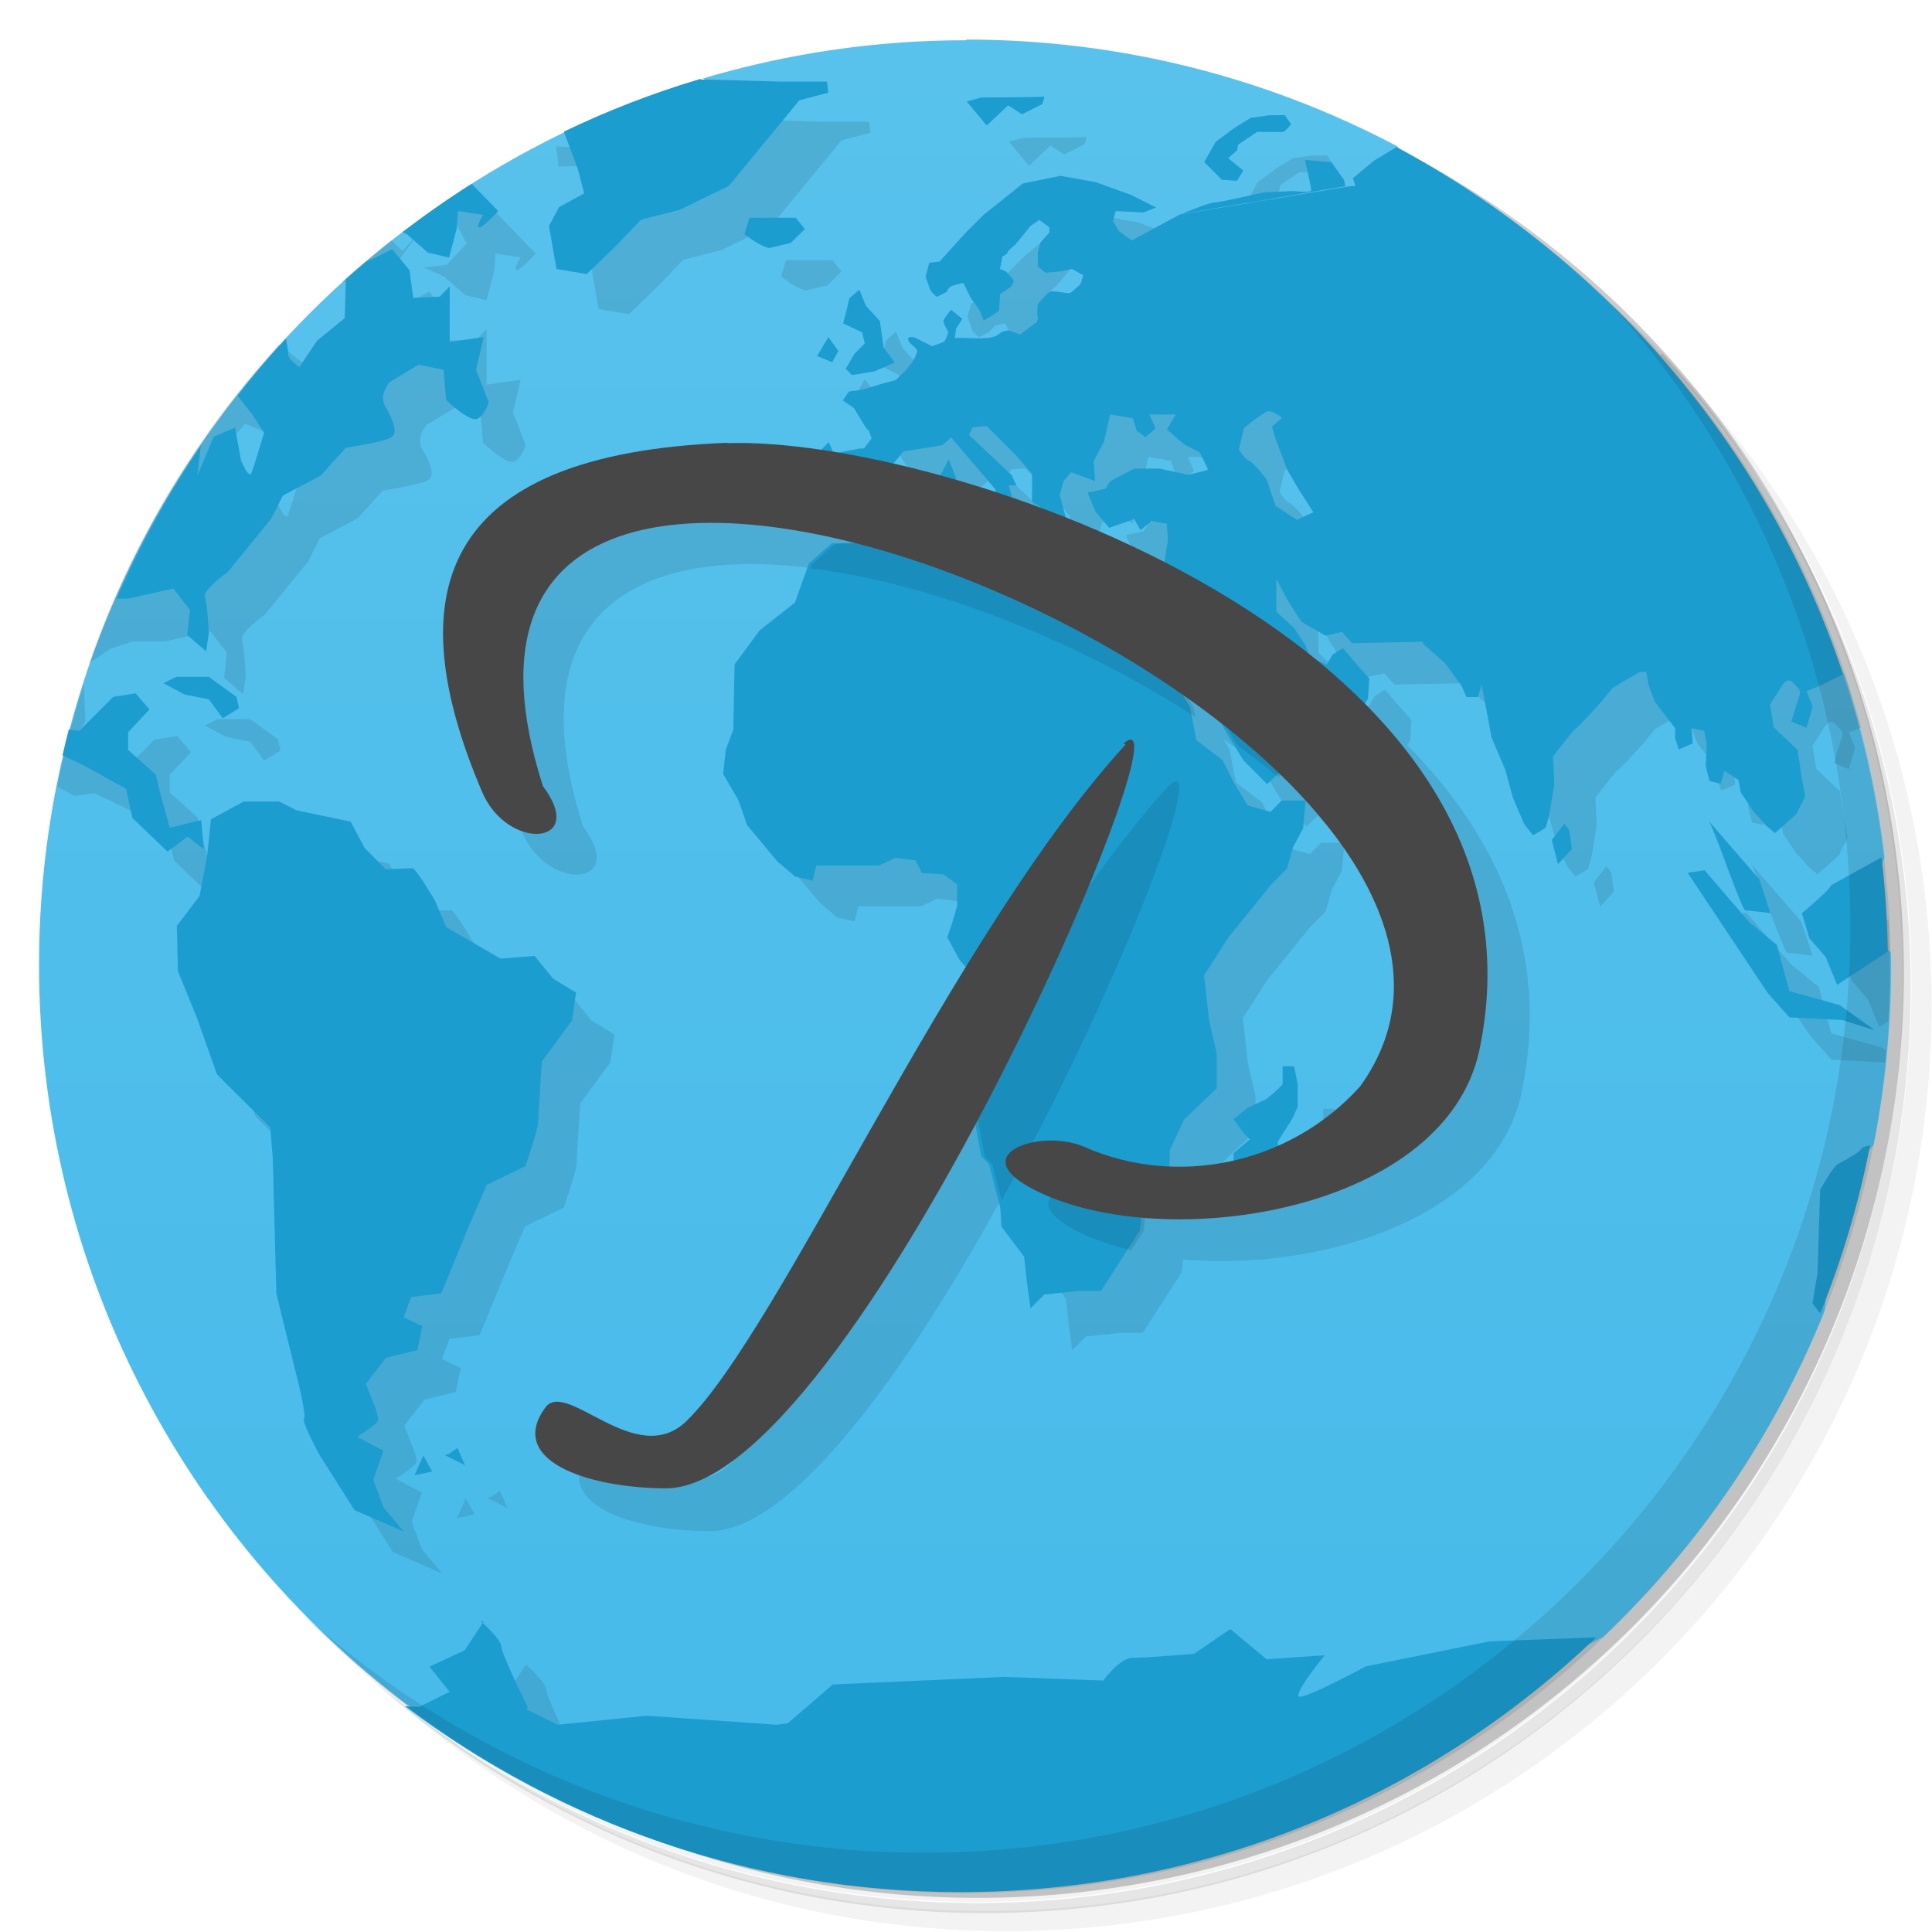 <svg version="1.1" viewBox="0 0 48 48" xmlns="http://www.w3.org/2000/svg">
 <defs>
  <linearGradient id="linearGradient3764" x2="0" y1="47" y2="1" gradientUnits="userSpaceOnUse">
   <stop style="stop-color:#46baea" offset="0"/>
   <stop style="stop-color:#58c2ec" offset="1"/>
  </linearGradient>
 </defs>
 <path d="m36.3 5c5.86 4.06 9.69 10.8 9.69 18.5 0 12.4-10.1 22.5-22.5 22.5-7.67 0-14.4-3.83-18.5-9.69 1.04 1.82 2.31 3.5 3.78 4.97 4.08 3.71 9.51 5.97 15.5 5.97 12.7 0 23-10.3 23-23 0-5.95-2.26-11.4-5.97-15.5-1.47-1.48-3.15-2.74-4.97-3.78zm4.97 3.78c3.85 4.11 6.22 9.64 6.22 15.7 0 12.7-10.3 23-23 23-6.08 0-11.6-2.36-15.7-6.22 4.16 4.14 9.88 6.72 16.2 6.72 12.7 0 23-10.3 23-23 0-6.34-2.58-12.1-6.72-16.2z" style="opacity:.05"/>
 <path d="m41.3 8.78c3.71 4.08 5.97 9.51 5.97 15.5 0 12.7-10.3 23-23 23-5.95 0-11.4-2.26-15.5-5.97 4.11 3.85 9.64 6.22 15.7 6.22 12.7 0 23-10.3 23-23 0-6.08-2.36-11.6-6.22-15.7z" style="opacity:.1"/>
 <path d="m31.2 2.38c8.62 3.15 14.8 11.4 14.8 21.1 0 12.4-10.1 22.5-22.5 22.5-9.71 0-18-6.14-21.1-14.8a23 23 0 0 0 44.9-7 23 23 0 0 0-16-21.9z" style="opacity:.2"/>
 <path d="m24 1c-2.27 0-4.46 0.334-6.53 0.947 1.53 1.05-1.25 2.02-3.2 1.22-7.83 3.67-13.3 11.6-13.3 20.8 0 7.5 3.6 14.2 9.16 18.4 5.84 2.63 21.8 2.63 29.7-1.7 2.37-2.25 4.25-5 5.49-8.07v-2e-3c0.234-1.6 0.667-3.59 1.23-4.15h2e-3c0.282-1.44 0.434-2.92 0.434-4.44 0-0.118-6e-3 -0.234-8e-3 -0.352h-2e-3c-0.992-0.649-0.556-1.18-0.154-2.35-0.185-1.58-0.527-3.1-1.01-4.57-1.83-0.738-7.82-7.73-11.1-13.1-3.2-1.69-6.85-2.65-10.7-2.65z" style="fill:url(#linearGradient3764)"/>
 <path d="m17 2.92-0.84 0.25-0.969 0.066-0.598 0.434-0.777-0.031 0.063 0.5 1.12-0.031 0.406 1.09 0.156 0.602-0.625 0.344-0.25 0.465 0.188 1.07 0.75 0.125 0.719-0.691 0.625-0.656 0.969-0.25 1.22-0.594 0.719-0.875 1.03-1.25 0.719-0.189-0.031-0.275h-1.12l-3.47-0.094-6e-3 -2e-3zm9.97 0.48c-0.055 0.02-1.53 0.023-1.53 0.023l-0.375 0.098 0.5 0.598 0.531-0.5 0.344 0.221 0.5-0.25s0.09-0.212 0.031-0.189zm6 0.461-0.379 4e-3 -0.465 0.064-0.41 0.25-0.465 0.348-0.281 0.5 0.969 0.21-0.375-0.309 0.219-0.191 0.031-0.145 0.469-0.316s0.609 8e-3 0.652 0c0.047-0.012 0.191-0.188 0.191-0.188zm3.12 0.563-0.285 0.189-0.621 0.375-4.81 1.34 4e-3 -6e-3 -0.014 6e-3 -0.01 2e-3 -0.016 0.012-1.49 0.406-0.15-0.25 0.064-0.254 0.691 0.035 0.313-0.125-0.625-0.313-0.875-0.316-0.875-0.156-0.938 0.191-0.975 0.781-0.438 0.438-0.652 0.719-0.258 0.031-0.09 0.344 0.121 0.346s0.137 0.154 0.156 0.154c0.02 0 0.254-0.125 0.254-0.125l0.154-0.154 0.25-0.064 0.189 0.375 0.223 0.314 0.096 0.25 0.375-0.25 0.029-0.41 0.277-0.189 0.064-0.152-0.189-0.223-0.152-0.063 0.066-0.316s0.121-0.051 0.121-0.094c0-0.039 0.188-0.187 0.188-0.188l0.229-0.277 0.15-0.188 0.225-0.156 0.25 0.188v0.125l-0.225 0.25-0.063 0.25v0.344l-1e-3 0.941-0.934 0.714-0.313 0.121h-0.817l0.031-0.227 0.156-0.25-0.281-0.227s-0.185 0.23-0.188 0.281c-8e-3 0.055 0.125 0.281 0.125 0.281l-0.098 0.219-0.313 0.125-0.438-0.219s-0.176-0.04-0.152 0.063c0.023 0.102 0.223 0.281 0.223 0.281l-0.125 0.277-1.32 0.693-0.129 0.445 0.188 0.309s0.125 0.227 0.156 0.227 0.094 0.219 0.094 0.219l-0.188 0.25h-0.098l-0.545 0.104-2.76-0.236c-7.31 0.27-8.19 3.83-6.12 8.68 0.628 1.47 2.63 1.34 1.51-0.146-1.98-6.17 2.4-7.37 7.68-6.05l-0.469 0.02-0.566 0.5-0.344 0.969-0.875 0.687-0.625 0.85-0.031 1.62-0.188 0.5-0.066 0.598 0.379 0.652 0.221 0.625 0.75 0.9 0.439 0.375 0.436 0.1 0.094-0.375h1.56l0.406-0.191 0.5 0.066 0.156 0.313 0.875 0.281 0.231 2.07s-5.31 9.68-6.9 11.3c-1.25 1.25-3-1.04-3.52-0.322-0.956 1.3 0.99 1.99 2.96 2.01 2.18 0.04 5.25-4.43 7.69-9l0.137 0.725 0.189 0.188 0.281 1.09 0.027 0.469 0.564 0.75 0.064 0.594 0.092 0.689 0.344-0.346 0.875-0.09h0.535l0.965-1.5 0.035-0.32c3.4 0.299 7.75-1.02 8.41-4.14 0.737-3.48-0.58-6.36-2.84-8.64l0.072-0.123 0.035-0.5-0.281-0.316-0.375-0.438-0.254 0.156-0.152 0.254-0.301-0.141c-0.042-0.034-0.085-0.068-0.127-0.102l-0.105-0.262-0.277-0.41-0.439-0.406v-0.813l0.281 0.531 0.344 0.535 0.598 0.344 0.41-0.094 0.25 0.281 1.78-0.035-0.027 0.035 0.563 0.5 0.41 0.563 0.121 0.277 0.965 1.81 0.188 0.688 0.281 0.656 0.219 0.277 0.313-0.188 0.09-0.314 0.125-0.775-0.031-0.689 0.25-0.313s0.267-0.359 0.314-0.375c0.051-0.012 0.625-0.652 0.625-0.652l0.281-0.348 0.313-0.189 0.383-0.219h0.148l0.063 0.344 0.156 0.406 0.5 0.652v0.25l0.09 0.275 0.35-0.15-0.031-0.375 0.313 0.063 0.066 0.344-0.027 0.531 0.096 0.375 0.275 0.066 0.096-0.316 0.344 0.219 0.063 0.316 0.314 0.469 0.313 0.35 0.221 0.188 0.529-0.469 0.221-0.441-0.092-0.5-0.094-0.65-0.594-0.566-0.094-0.566 0.254-0.395s0.156-0.32 0.309-0.156c0.152 0.168 0.227 0.188 0.156 0.375-0.066 0.184-0.189 0.6-0.189 0.6l0.375 0.154 0.156-0.529-0.156-0.381 0.305-0.123c-1.53-5.74-5.22-10.6-10.2-13.6m-24.9 0.473c-0.172 0.116-0.341 0.237-0.51 0.357l0.15 0.34 0.566-0.066 0.25 0.469-0.5 0.531-0.566 0.064 0.5 0.223 0.531 0.465 0.527 0.125 0.189-0.719 0.031-0.439 0.625 0.096s-0.191 0.312-0.098 0.313c0.102 0 0.473-0.406 0.473-0.406l-1.06-1.1s-0.439-0.344-0.564-0.25c-0.133 0.09-0.473 0.064-0.473 0.064zm22.2 0.076-3.06 1.34-0.021 2e-3 -2e-3 2e-3h-4e-3l-2e-3 2e-3v2e-3l3.74-1.29zm-22.9 0.713-0.439 0.5-0.281-0.27c-0.419 0.329-0.83 0.668-1.22 1.02 0.362 0.099 0.801 0.274 0.881 0.217 0.129-0.094 0.625-0.875 0.625-0.875zm9.09 0.725-0.125 0.406c0.449 0.348 0.625 0.344 0.625 0.344l0.527-0.125 0.348-0.344-0.223-0.281zm-8.87 0.779s-0.43 0.25-0.844 0.406-0.316 0.469-0.316 0.469l-0.025 0.844-0.689 0.563-0.438 0.654s-0.277-0.188-0.277-0.313-0.064-0.469-0.064-0.469l-0.721-0.564s-0.18-0.14-0.35-0.285c-2.08 2.27-3.7 4.97-4.73 7.94l0.523-0.363 0.563-0.191h0.814l1.12-0.25 0.41 0.531-0.066 0.625 0.469 0.406 0.066-0.441s-0.031-0.719-0.094-0.902c-0.063-0.191 0.563-0.625 0.563-0.625l1.09-1.34 0.281-0.564 0.941-0.496 0.621-0.689s0.938-0.147 1.12-0.256c0.191-0.09 0.066-0.434-0.125-0.75-0.191-0.313 0.094-0.625 0.094-0.625l0.719-0.434 0.621 0.121 0.066 0.754s0.584 0.563 0.775 0.465c0.191-0.09 0.281-0.406 0.281-0.406l-0.314-0.813 0.189-0.809-0.844 0.121v-1.38l-0.25 0.254-0.656 0.031-0.094-0.688zm11.6 1-0.25 0.219c-0.063 0.305-0.152 0.621-0.152 0.621l0.473 0.225 0.064 0.275-0.254 0.254-0.219 0.375 0.154 0.156 0.564-0.094 0.5-0.219-0.277-0.375-0.094-0.656-0.344-0.375zm-0.77 1.18-0.279 0.473 0.375 0.152 0.154-0.277zm-15.4 1.1 4e-3 6e-3 0.654 0.273 0.439 0.566 0.277 0.434s-0.247 0.844-0.314 1c-0.066 0.156-0.258-0.313-0.258-0.313l-0.148-0.813-0.529 0.223-0.406 0.965 0.09-0.809 0.125-0.566-0.656-0.25 0.566-0.531zm26.4 0.754c0.133-0.043 0.375 0.156 0.375 0.156l-0.254 0.219 0.094 0.313 0.281 0.75 0.275 0.471-0.779-0.217s-0.301-0.406-0.441-0.469c-0.133-0.066-0.25-0.281-0.25-0.281l0.125-0.529s0.43-0.359 0.566-0.406zm-3.96 0.076 0.563 0.094 0.1 0.313 0.219 0.156 0.25-0.219-0.156-0.344h0.656l-0.219 0.375 0.438 0.375 0.375 0.188 0.219 0.441-0.5 0.121-0.719-0.156h-0.625l-0.594 0.313-0.125 0.191-0.439 0.094 0.191 0.469 0.344 0.406 0.621-0.219 0.156 0.277 0.281-0.227 0.375 0.066 0.025 0.41-0.086 0.531c-0.807-0.412-1.63-0.782-2.45-1.11l-0.148-0.547 0.094-0.348 0.189-0.219 0.438 0.156 0.156 0.063-0.031-0.5 0.25-0.469zm-3.07 0.281h2e-3l0.748 0.75 0.379 0.441v0.691l0.189 0.125 0.023 0.025c-0.236-0.087-0.473-0.184-0.707-0.264l-0.074-0.293h0.188l-0.121-0.254-1.06-1 0.094-0.191zm-0.879 0.285 1.09 1.28 0.021 0.078c-0.314-0.102-0.626-0.202-0.934-0.291l6e-3 -0.055-0.188-0.469-0.213 0.408c-0.418-0.115-0.824-0.214-1.22-0.305l0.248-0.301 0.969-0.156zm-22.5 5.09c-0.265 0.824-0.487 1.67-0.658 2.53l0.426 0.236 0.5-0.066 0.727 0.344 1.09 0.6 0.156 0.723 0.875 0.84 0.5-0.375 0.398 0.316-0.844-0.534-0.25-0.906-0.094-0.41-0.691-0.619v-0.439l0.531-0.564-0.344-0.4-0.563 0.09-0.844 0.844-0.689-0.09s-0.313-0.531-0.375-0.656c-0.063-0.125 0.189-0.562 0.189-0.563zm3.32 0.857 2e-3 4e-3 -0.314 0.156 0.527 0.281 0.602 0.121 0.348 0.469 0.402-0.25-0.063-0.281-0.689-0.5h-0.813zm25 0.502c0.33 0.231 0.647 0.469 0.955 0.711l0.07 0.129 0.441 0.727 0.594 0.598 0.279-0.262c0.228 0.22 0.439 0.443 0.645 0.668h-0.561l-0.277 0.279-0.563-0.154-0.346-0.564-0.279-0.563-0.654-0.5-0.156-0.816zm-24.3 3.93-0.188 1-0.066 3.03 0.5 1.41 1.32 1.31 0.841 7.23 0.379 0.902 0.875 1.38 1.22 0.529-0.5-0.598-0.254-0.689 0.254-0.719-0.652-0.344s0.438-0.285 0.5-0.375c0.066-0.09-0.098-0.469-0.098-0.469l-0.188-0.475 0.5-0.646 0.781-0.191 0.121-0.598-0.465-0.219 0.188-0.5 0.75-0.096 0.656-1.6 0.469-1.1 0.965-0.469s0.314-0.928 0.314-1.06c0-0.129 0.094-1.53 0.094-1.53l0.75-1.02 0.098-0.691-0.564-0.344-0.467-0.566-0.844 0.066-1.35-0.781-0.277-0.656s-0.471-0.809-0.564-0.809c-0.09 0-0.656 0.031-0.656 0.031l-0.527-0.531-0.348-0.656-1.34-0.281zm27.3-1.32c2.09 2.3 1.34 7.08 1.34 7.08l-1.49-0.067-0.09-0.441-0.285-4e-3v0.441l-2.86 2.04 0.014-0.396 0.348-0.754 0.814-0.773v-0.875l-0.189-0.814-0.125-1.12 0.6-0.938 1.06-1.31 0.398-0.406 0.15-0.529 0.25-0.471zm10.1 0.477c0.113 0.129 0.816 2.22 0.91 2.22 0.086 0 0.621 0.066 0.621 0.066l-0.281-0.844zm-3.59 0.066-0.313 0.402 0.156 0.602 0.344-0.375-0.066-0.477zm3.5 1.15-0.438 0.063 2 3 0.531 0.594 1.31 0.066 0.018 6e-3c0.01-0.1 0.015-0.202 0.023-0.303l-0.104-0.074-1.25-0.348-0.313-1.15-0.688-0.566-1.1-1.27 8e-3 -2e-3zm3.51 0.164-0.387 0.213c0 0.094-0.719 0.691-0.719 0.691l0.188 0.625 0.406 0.465 0.281 0.691 0.223-0.146c0.025-0.437 0.039-0.877 0.039-1.32 0-0.409-0.01-0.815-0.031-1.22m-34.5 14.2 2e-3 4e-3 4e-3 -4e-3zm2e-3 4e-3 -0.215 0.148-0.1 0.031 0.5 0.25zm-0.854 0.18 4e-3 8e-3 4e-3 -8e-3zm4e-3 8e-3 -0.219 0.492 0.438-0.094zm1.5 4.12-0.473 0.719-0.875 0.406 2.5 1.01s-0.652-1.32-0.652-1.5c0-0.176-0.5-0.621-0.5-0.621h-2e-3z" style="fill-opacity:.098"/>
 <path d="m17.4 1.96c-1.17 0.349-2.3 0.785-3.39 1.31l0.348 0.934 0.156 0.6-0.625 0.344-0.25 0.465 0.188 1.07 0.75 0.125 0.719-0.691 0.625-0.656 0.969-0.25 1.22-0.594 0.719-0.875 1.03-1.25 0.719-0.189-0.031-0.275h-1.12l-2.02-0.055zm8.52 0.439c-0.055 0.02-1.53 0.023-1.53 0.023l-0.375 0.098 0.5 0.598 0.531-0.5 0.344 0.221 0.5-0.25s0.09-0.212 0.031-0.189zm6 0.461-0.379 4e-3 -0.465 0.064-0.41 0.25-0.465 0.348-0.281 0.5 0.438 0.441 0.375 0.025 0.156-0.254-0.375-0.309 0.219-0.191 0.031-0.146 0.469-0.316s0.609 8e-3 0.652 0c0.047-0.012 0.191-0.188 0.191-0.188l-0.156-0.229zm2.78 0.791-0.559 0.338-0.529 0.438 0.063 0.188-0.281 0.031v4e-3l-4.07 0.678 4e-3 -6e-3 -0.014 6e-3 -8e-3 2e-3 -0.016 0.012-1.17 0.631-0.316-0.225-0.152-0.25 0.066-0.254 0.691 0.035 0.313-0.125-0.625-0.313-0.875-0.316-0.875-0.156-0.938 0.191-0.975 0.781-0.438 0.438-0.652 0.719-0.258 0.031-0.09 0.344 0.121 0.346s0.137 0.154 0.156 0.154c0.02 0 0.254-0.125 0.254-0.125s0.023-0.115 0.156-0.154c0.129-0.039 0.25-0.064 0.25-0.064l0.188 0.375 0.223 0.314 0.096 0.25s0.363-0.223 0.375-0.25c0.016-0.031 0.029-0.41 0.029-0.41l0.277-0.189s0.074-0.131 0.066-0.154c-8e-3 -0.02-0.191-0.221-0.191-0.221l-0.152-0.063 0.066-0.316s0.121-0.051 0.121-0.094c0-0.039 0.188-0.187 0.188-0.188l0.229-0.277 0.15-0.188 0.225-0.156 0.25 0.188v0.125l-0.225 0.25-0.063 0.25v0.344l0.188 0.156 0.35-0.031 0.313-0.063 0.277 0.156-0.066 0.219s-0.195 0.188-0.258 0.219c-0.055 0.031-0.406-0.063-0.492-0.031-0.094 0.031-0.313 0.316-0.313 0.316s-0.027 0.25 0 0.313c8e-3 0.022-8e-3 0.069-0.02 0.123l-0.035 0.025-0.375 0.281h-0.031l-0.254-0.094s-0.152 8e-3 -0.219 0.066c-0.063 0.051-0.12 0.102-0.313 0.121-0.191 0.02-0.563 0-0.594 0h-0.221l0.031-0.227 0.156-0.25-0.281-0.225s-0.186 0.23-0.189 0.281c-8e-3 0.055 0.125 0.281 0.125 0.281s-0.065 0.18-0.096 0.219-0.314 0.125-0.314 0.125l-0.436-0.219s-0.178-0.04-0.154 0.063c0.023 0.102 0.223 0.195 0.223 0.281 0 0.082-0.125 0.277-0.125 0.277l-0.152 0.188-0.254 0.254-0.344 0.09s-0.246 0.072-0.316 0.096c-0.063 0.023-0.25 0.064-0.25 0.064l-0.254 0.031-0.152 0.223 0.277 0.191 0.188 0.309s0.125 0.225 0.156 0.225 0.094 0.219 0.094 0.219l-0.188 0.25h-0.098l-0.656 0.125-0.121-0.281-0.438 0.438 1.76 0.438 0.531-0.646 0.969-0.156 0.219-0.191 1.09 1.28 0.125 0.441 0.316-0.156-0.098-0.375h0.189l-0.121-0.254-1.06-1 0.094-0.191 0.344-0.031 0.75 0.75 0.379 0.441v0.691l0.188 0.125 0.375 0.375 0.277-0.1-0.152-0.563 0.094-0.348 0.189-0.219 0.438 0.156 0.156 0.063-0.031-0.5 0.25-0.469 0.156-0.688 0.563 0.094 0.098 0.313 0.219 0.156 0.25-0.219-0.156-0.344h0.656l-0.219 0.375 0.438 0.375 0.375 0.188 0.219 0.441-0.5 0.121-0.719-0.156h-0.625l-0.594 0.313-0.125 0.191-0.438 0.094 0.191 0.469 0.344 0.406 0.621-0.219 0.156 0.277 0.281-0.225 0.375 0.066 0.025 0.41-0.125 0.773-0.344-0.027-0.406-0.066-0.188 0.465-1.38-0.25-0.25-0.313-0.313 0.277-0.344 0.473-0.875-0.5-0.875-0.527v-0.941l-0.566 0.031-0.031 0.314-1.38-0.064-0.434 0.402-0.844 0.031-0.566 0.5-0.344 0.969-0.875 0.688-0.625 0.85-0.031 1.62-0.188 0.5-0.066 0.598 0.379 0.652 0.219 0.625 0.75 0.9 0.441 0.375 0.434 0.1 0.094-0.375h1.56l0.406-0.191 0.5 0.066 0.156 0.313 0.531 0.031 0.344 0.25v0.531l-0.125 0.438-0.121 0.344 0.309 0.566 0.41 0.469 0.191 1.19 0.031 0.777-0.281 0.656-0.031 0.625 0.219 1.16 0.189 0.188 0.281 1.09 0.029 0.469 0.564 0.75 0.064 0.594 0.092 0.689 0.344-0.346 0.875-0.09h0.535l0.965-1.5 0.064-0.594 0.656-0.656 0.027-0.75 0.348-0.754 0.814-0.775v-0.875l-0.189-0.814-0.125-1.12 0.6-0.938 1.06-1.31 0.398-0.406 0.152-0.531 0.25-0.469 0.066-0.691h-0.598l-0.277 0.281-0.564-0.156-0.344-0.563-0.281-0.563-0.654-0.5-0.156-0.816-0.281-0.473 0.379-0.378 0.375 0.688 0.406 0.75 0.441 0.725 0.594 0.598 0.531-0.5 1.63-1.03 0.344-0.594 0.035-0.5-0.281-0.316-0.375-0.438-0.254 0.156-0.152 0.254-0.408-0.189-0.125-0.313-0.277-0.41-0.439-0.406v-0.813l0.281 0.531 0.344 0.535 0.596 0.344 0.41-0.094 0.25 0.281 1.78-0.035-0.029 0.035 0.563 0.5 0.41 0.563 0.121 0.277h0.281l0.094-0.309 0.09 0.465 0.156 0.844 0.344 0.813 0.188 0.688 0.281 0.656 0.219 0.277 0.313-0.188 0.09-0.314 0.125-0.775-0.031-0.689 0.25-0.314s0.267-0.359 0.314-0.375c0.051-0.012 0.625-0.652 0.625-0.652l0.281-0.348 0.313-0.189 0.383-0.219h0.148l0.063 0.344 0.156 0.406 0.5 0.652v0.25l0.09 0.277 0.348-0.152-0.031-0.375 0.313 0.063 0.066 0.344-0.027 0.531 0.096 0.375 0.275 0.066 0.096-0.316 0.344 0.219 0.063 0.316 0.313 0.469 0.313 0.35 0.221 0.188 0.529-0.469 0.221-0.441-0.092-0.5-0.094-0.652-0.594-0.566-0.094-0.566 0.254-0.395s0.156-0.32 0.309-0.156c0.152 0.168 0.227 0.188 0.156 0.375-0.066 0.184-0.188 0.6-0.188 0.6l0.375 0.154 0.156-0.529-0.156-0.381 0.379-0.154 0.533-0.268c-1.88-5.66-5.9-10.3-11.1-13.1zm-2.28 0.32s0.156 0.664 0.156 0.75c0 0.082-0.434 0.025-0.434 0.025l-0.75 0.035s-1.09 0.25-1.22 0.25c-0.129 0-0.762 0.262-0.809 0.281l-0.021 2e-3 -2e-3 2e-3h-4e-3l-2e-3 2e-3v2e-3l4.09-0.693-0.031-0.156-0.313-0.439-0.656-0.061zm-20.7 0.596c-0.592 0.375-1.16 0.777-1.72 1.2l0.098 0.043 0.531 0.465 0.527 0.125 0.191-0.719 0.031-0.439 0.625 0.096s-0.191 0.313-0.098 0.313c0.102 0 0.473-0.406 0.473-0.406l-0.66-0.68zm6.9 0.844-0.125 0.406c0.449 0.348 0.625 0.344 0.625 0.344l0.527-0.125 0.348-0.344-0.223-0.281zm-8.87 0.773s-0.32 0.177-0.666 0.326c-0.165 0.141-0.331 0.28-0.492 0.426-2e-3 0.057-2e-3 0.123-2e-3 0.123l-0.025 0.844-0.689 0.563-0.438 0.654s-0.277-0.188-0.277-0.313c0-0.105-0.042-0.315-0.057-0.395-0.42 0.455-0.819 0.928-1.2 1.42l0.379 0.486 0.277 0.434s-0.247 0.844-0.314 1c-0.066 0.156-0.258-0.313-0.258-0.313l-0.148-0.813-0.529 0.223-0.406 0.965 0.082-0.732c-0.809 1.19-1.51 2.46-2.09 3.79h0.291l1.12-0.25 0.41 0.531-0.066 0.625 0.469 0.406 0.066-0.441s-0.031-0.719-0.094-0.902c-0.063-0.191 0.563-0.625 0.563-0.625l1.09-1.34 0.281-0.563 0.941-0.496 0.621-0.691s0.938-0.145 1.12-0.254c0.191-0.09 0.066-0.434-0.125-0.75-0.191-0.313 0.094-0.625 0.094-0.625l0.719-0.434 0.621 0.121 0.066 0.754s0.586 0.563 0.777 0.465c0.191-0.09 0.281-0.406 0.281-0.406l-0.314-0.813 0.189-0.809-0.844 0.121v-1.38l-0.25 0.254-0.656 0.031-0.094-0.688-0.436-0.531zm11.6 1.01-0.25 0.219c-0.063 0.305-0.152 0.621-0.152 0.621l0.473 0.223 0.064 0.277-0.254 0.254-0.219 0.375 0.154 0.156 0.564-0.094 0.5-0.219-0.277-0.375-0.094-0.656-0.344-0.375-0.166-0.406zm-0.77 1.18-0.279 0.471 0.375 0.154 0.154-0.279zm10.9 1.85c0.133-0.043 0.375 0.156 0.375 0.156l-0.254 0.219 0.094 0.313 0.281 0.75 0.275 0.471 0.379 0.594-0.408 0.189-0.531-0.344-0.219-0.656s-0.301-0.406-0.441-0.469c-0.133-0.066-0.25-0.281-0.25-0.281l0.125-0.529s0.43-0.359 0.566-0.406l8e-3 -6e-3zm-7.91 1.19-0.375 0.719 0.277 0.281 0.254-0.223 0.031-0.309-0.188-0.469zm0.902 1.22-0.189 0.063 0.314 0.531 0.279-0.219zm-20.1 4.18 2e-3 4e-3 -0.314 0.156 0.527 0.281 0.602 0.121 0.346 0.469 0.404-0.25-0.064-0.281-0.689-0.5h-0.813zm-0.996 0.41-0.563 0.09-0.844 0.844-0.26-0.033c-0.056 0.212-0.106 0.426-0.156 0.641l0.488 0.23 1.09 0.6 0.156 0.723 0.875 0.84 0.5-0.375 0.4 0.316-0.063-0.725-0.781 0.191-0.25-0.906-0.094-0.41-0.691-0.619v-0.439l0.531-0.566-0.344-0.4zm2.68 2.68-2e-3 0.01-0.813 0.441-0.094 0.902-0.188 1-0.566 0.75 0.027 1.12 0.473 1.16 0.5 1.41 1.32 1.31 0.063 0.75 0.09 3.38 0.469 1.91s0.289 1.1 0.219 1.19c-0.066 0.086 0.379 0.902 0.379 0.902l0.875 1.38 1.22 0.529-0.5-0.598-0.254-0.688 0.254-0.719-0.654-0.344s0.438-0.285 0.5-0.375c0.066-0.09-0.096-0.469-0.096-0.469l-0.188-0.475 0.5-0.646 0.781-0.191 0.121-0.598-0.465-0.219 0.188-0.5 0.75-0.096 0.656-1.6 0.469-1.09 0.965-0.469s0.314-0.93 0.314-1.07c0-0.129 0.094-1.53 0.094-1.53l0.75-1.02 0.098-0.691-0.566-0.344-0.465-0.566-0.844 0.066-1.35-0.781-0.277-0.656s-0.473-0.809-0.566-0.809c-0.09 0-0.656 0.031-0.656 0.031l-0.527-0.531-0.348-0.656-1.34-0.281-0.434-0.219h-0.875zm36.4 0.496c0.113 0.129 0.816 2.22 0.91 2.22 0.086 0 0.621 0.066 0.621 0.066l-0.281-0.844zm-3.59 0.066-0.313 0.404 0.156 0.6 0.344-0.375-0.066-0.475zm7.88 0.834-1.26 0.697c0 0.094-0.719 0.691-0.719 0.691l0.188 0.625 0.406 0.465 0.281 0.691 1.26-0.826c-0.012-0.792-0.064-1.57-0.154-2.34zm-4.38 0.32-0.438 0.063 2 3 0.531 0.594 1.31 0.066 0.813 0.254-0.875-0.625-1.25-0.348-0.313-1.15-0.688-0.566-1.1-1.28 6e-3 -0.01zm-10.5 4.87v0.441c-0.02 0.063-0.404 0.375-0.404 0.375l-0.471 0.219-0.344 0.281 0.25 0.344 0.156 0.156-0.406 0.344v0.566l1.16-0.343-0.066-0.5 0.375-0.594 0.125-0.281v-0.563l-0.09-0.441zm14.6 1.96c-0.119 0.03-0.206 0.058-0.213 0.082-0.02 0.086-0.563 0.375-0.563 0.375-0.113 0-0.469 0.656-0.469 0.656l-0.066 2.07-0.125 0.75 0.193 0.246c0.54-1.33 0.959-2.73 1.24-4.18zm-35.1 7.52 2e-3 4e-3 4e-3 -4e-3zm2e-3 4e-3 -0.215 0.148-0.1 0.031 0.5 0.25-0.186-0.43zm-0.854 0.18 4e-3 8e-3 4e-3 -8e-3zm4e-3 8e-3 -0.219 0.492 0.438-0.094zm1.5 4.12-0.473 0.719-0.875 0.406 0.5 0.625-0.754 0.375-0.359-0.018c3.85 2.9 8.64 4.62 13.8 4.62 6.14 0 11.7-2.41 15.8-6.33l-2.65 0.1-3.07 0.621s-1.48 0.793-1.65 0.754c-0.184-0.043 0.625-1.03 0.625-1.03l-1.44 0.1-0.906-0.75-0.902 0.615s-1.22 0.1-1.53 0.1c-0.316 0-0.723 0.563-0.723 0.563l-2.47-0.09-4.25 0.188-1.12 0.965-0.277 0.035-3.22-0.223-2.22 0.223-0.773-0.379 0.027-0.063s-0.652-1.32-0.652-1.5c0-0.176-0.5-0.621-0.5-0.621l-2e-3 -0.01z" style="fill:#1c9dd0"/>
 <path d="m40 7.53c3.71 4.08 5.97 9.51 5.97 15.5 0 12.7-10.3 23-23 23-5.95 0-11.4-2.26-15.5-5.97 4.18 4.29 10 6.97 16.5 6.97 12.7 0 23-10.3 23-23 0-6.46-2.68-12.3-6.97-16.5z" style="opacity:.1"/>
 <path d="m24 12.8-0.566 0.031-0.031 0.313-1.38-0.063-0.434 0.402-0.844 0.031-0.566 0.5-0.039 0.109c3 0.363 6.58 1.77 9.56 3.69l-0.043-0.23-0.281-0.475-0.311-0.594-0.408-0.719-0.092-0.469 0.436-0.063 0.254 0.531 0.5 0.938 0.375 0.688 0.406 0.75 0.221 0.363c0.348 0.252 0.683 0.511 1.01 0.775l0.336-0.316 0.605-0.156 0.434-0.531 0.594-0.344 0.223-0.385c-1.68-1.41-3.7-2.55-5.75-3.43l-0.178 0.436-1.38-0.25-0.25-0.316-0.313 0.281-0.344 0.469-0.875-0.5-0.875-0.527zm5.19 6.62c-0.037 1e-3 -0.085 0.041-0.143 0.092-1.54 1.68-3.06 4.01-4.5 6.42l0.016 0.371-0.281 0.656-0.031 0.625 0.219 1.16 0.188 0.188 0.229 0.887c2.8-5.06 4.93-10.6 4.3-10.4zm-2.05 9.95c-0.89 0.014-1.66 0.506-0.525 1.14 0.423 0.238 0.931 0.419 1.49 0.553l0.309-0.479 0.066-0.594 0.227-0.227c-0.236-0.069-0.472-0.142-0.699-0.242-0.257-0.114-0.567-0.161-0.863-0.156" style="fill-opacity:.098"/>
 <path d="m18.1 11c-7.31 0.27-8.19 3.83-6.12 8.68 0.628 1.47 2.63 1.34 1.51-0.146-4.72-14.7 26.6-1.26 20.3 7.46-1.78 1.97-4.59 2.5-6.85 1.5-1.03-0.454-2.9 0.136-1.39 0.987 3.07 1.73 10.3 0.739 11.2-3.37 2.17-10.2-13.4-15.3-18.7-15.1m9.92 7.48c-4.32 4.72-8.56 14.5-10.9 16.8-1.25 1.25-2.99-1.04-3.52-0.323-0.956 1.3 0.99 1.99 2.96 2.01 4.64 0.085 13.3-20.2 11.4-18.5z" style="fill:#474747"/>
</svg>
